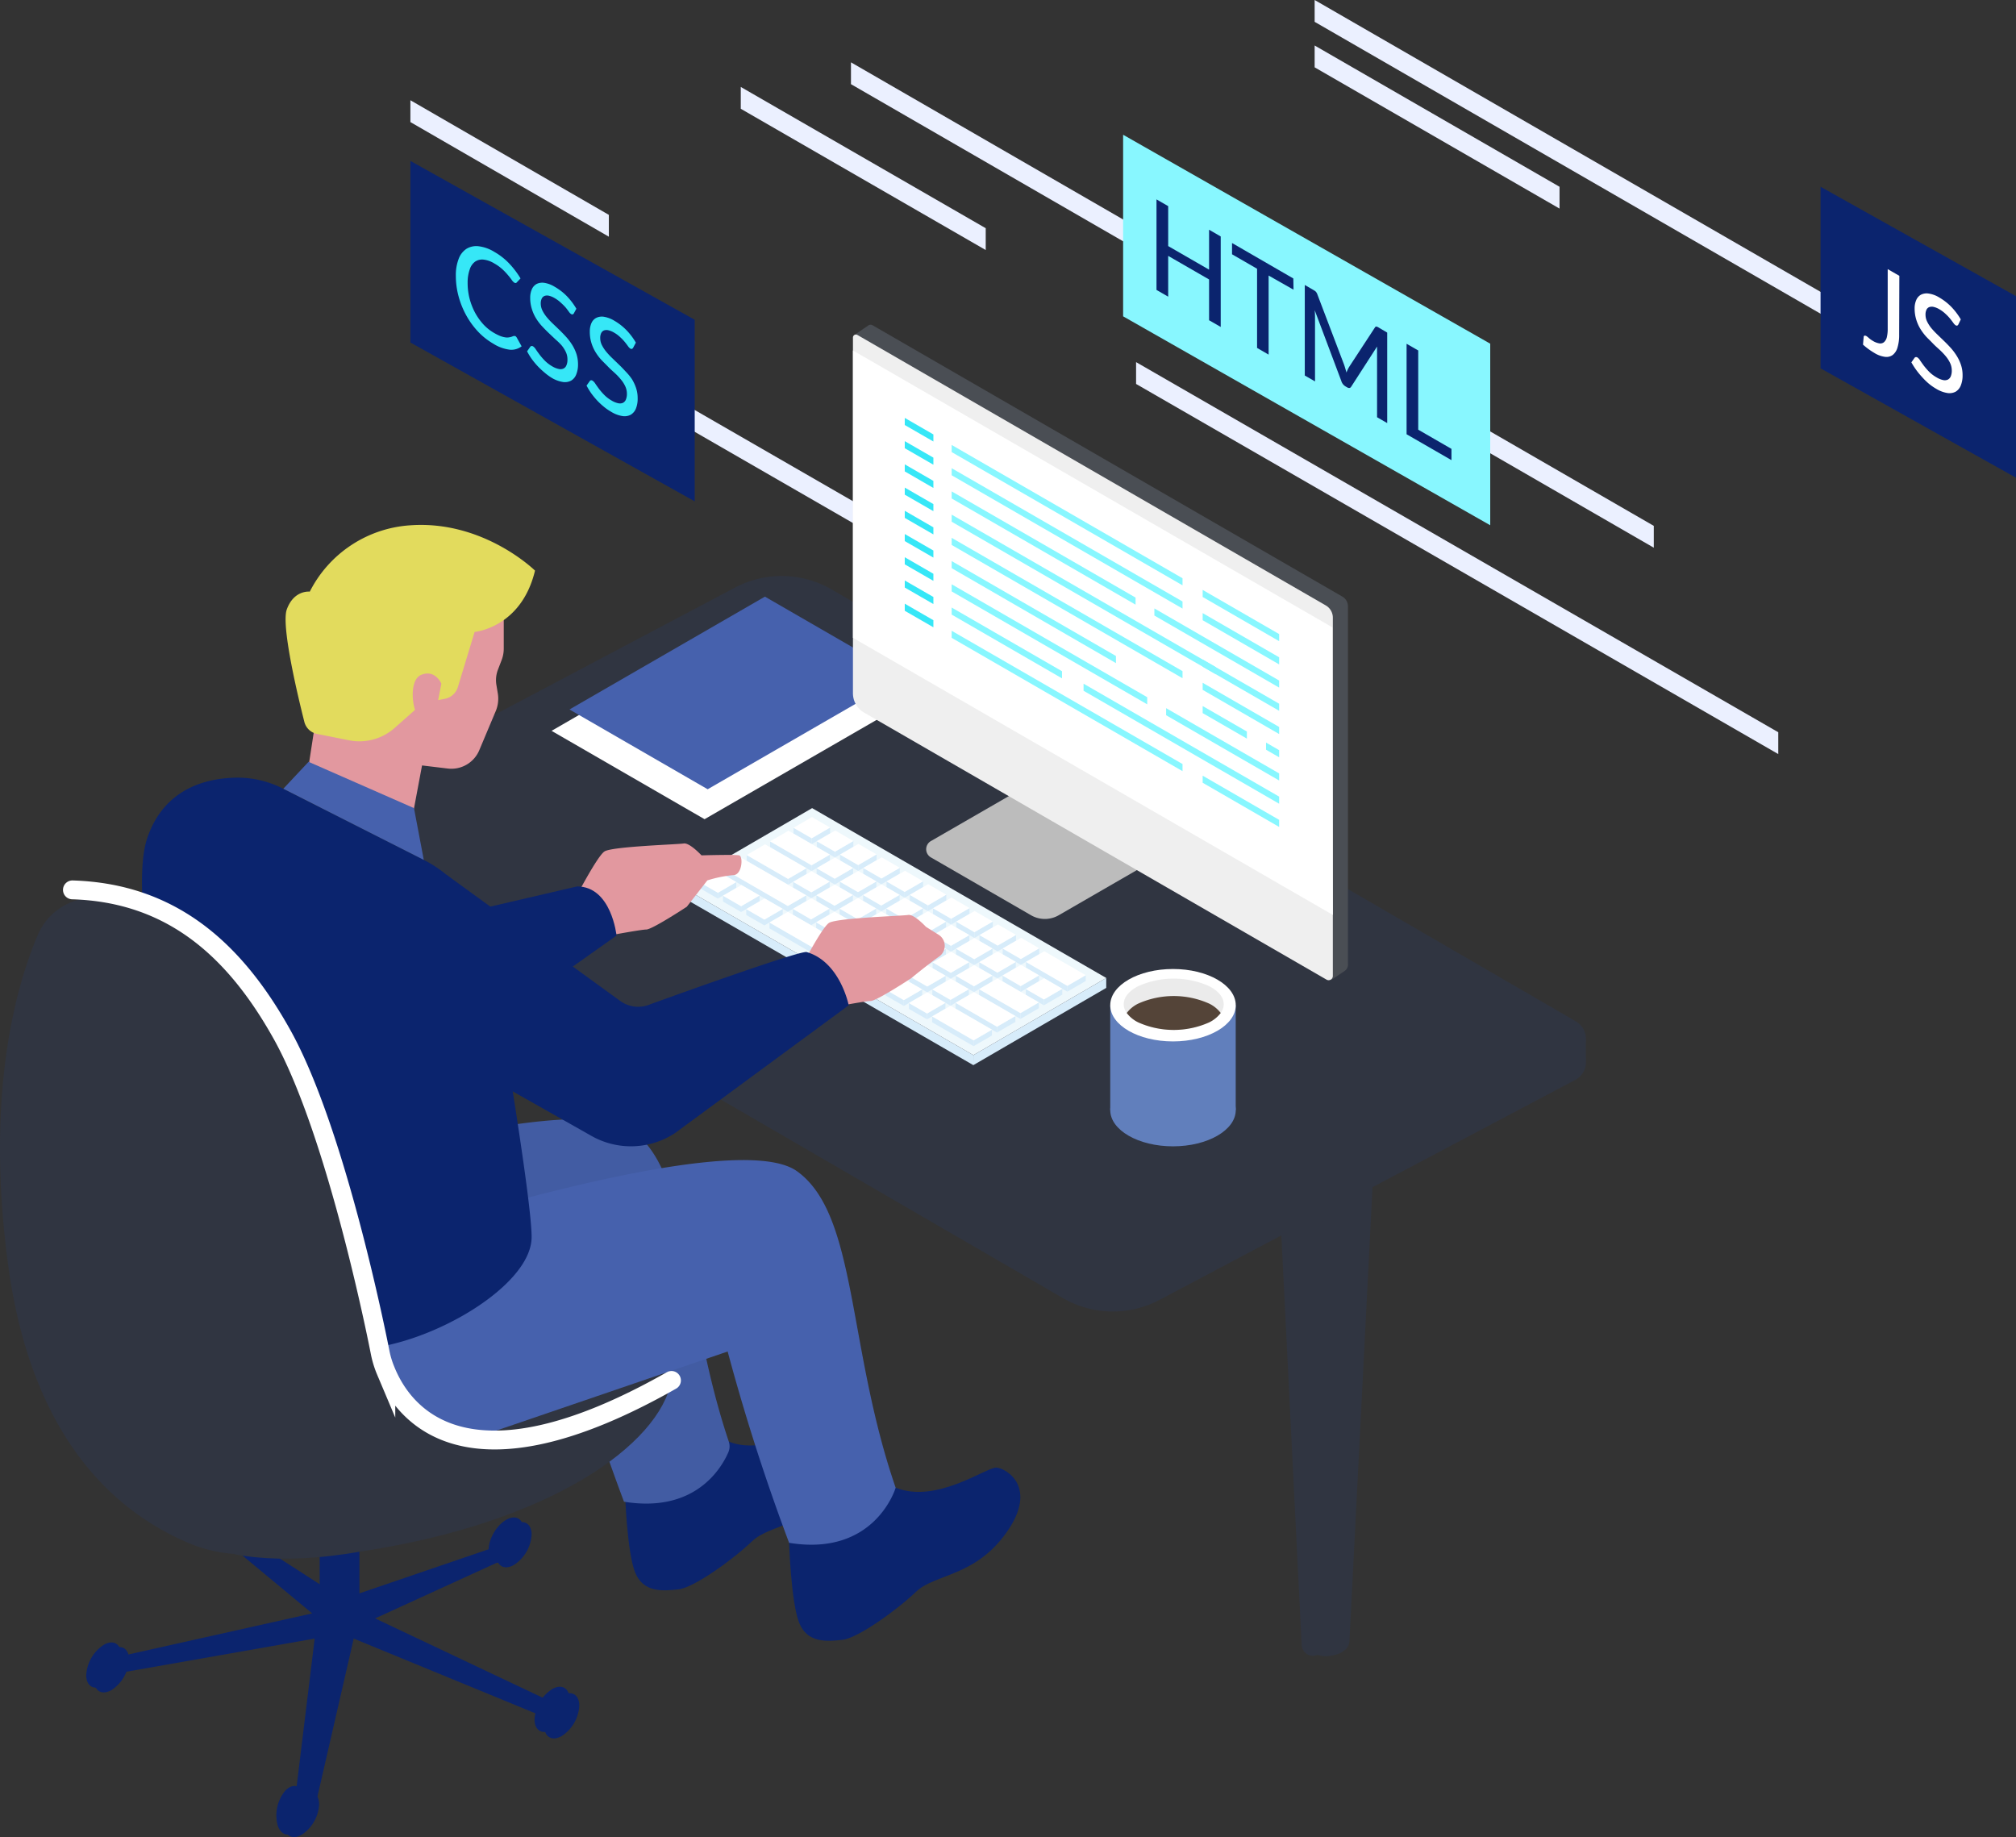 <svg xmlns="http://www.w3.org/2000/svg" viewBox="0 0 427.57 389.62"><rect x="0" y="0" width="427.57" height="389.62" fill="#333333" stroke="none"/><defs><style>.cls-1{fill:#ebf0ff;}.cls-2{fill:#303541;}.cls-3{fill:#d7ecfa;}.cls-4{fill:#eef8fc;}.cls-5{isolation:isolate;}.cls-6{fill:#fff;}.cls-7{fill:#617fbc;}.cls-8{fill:#ebebeb;}.cls-9{fill:#544438;}.cls-10{fill:#4661ad;}.cls-11{fill:#bcbcbc;}.cls-12{fill:#4a4e54;}.cls-13{fill:#efefef;}.cls-14{fill:#36e7f7;}.cls-15{fill:#88f7ff;}.cls-16{fill:#0b246e;}.cls-17{fill:#425ca3;}.cls-18{fill:#e2989f;}.cls-19{fill:#e2db5d;}.cls-20{fill:none;stroke:#fff;stroke-linecap:round;stroke-miterlimit:10;stroke-width:4px;}</style></defs><title>Asset 3</title><g id="Layer_2" data-name="Layer 2"><g id="Objects"><polygon class="cls-1" points="377.15 159.93 240.95 81.43 240.95 76.8 377.15 155.3 377.15 159.93"/><polygon class="cls-1" points="231.43 140.05 95.23 61.55 95.23 56.92 231.43 135.42 231.43 140.05"/><polygon class="cls-1" points="424.78 88.84 278.82 4.63 278.82 0 424.78 84.2 424.78 88.84"/><polygon class="cls-1" points="330.76 44.24 278.82 14.28 278.82 9.65 330.76 39.61 330.76 44.24"/><polygon class="cls-1" points="209.06 53.03 157.11 23.07 157.11 18.44 209.06 48.4 209.06 53.03"/><polygon class="cls-1" points="129.13 50.2 87.04 25.89 87.04 21.26 129.13 45.57 129.13 50.2"/><polygon class="cls-1" points="350.75 116.16 180.48 17.85 180.48 13.22 350.75 111.53 350.75 116.16"/><path class="cls-2" d="M271.07,248.07l5,100.83a2.4,2.4,0,0,0,1.11,1.9h0a2.4,2.4,0,0,0,3.69-2l.86-100.1a2.39,2.39,0,0,0-2.1-2.4l-5.89-.73A2.4,2.4,0,0,0,271.07,248.07Z"/><path class="cls-2" d="M280.86,246.31l-2.14,103.53c0,2.06,4.48,1.59,6.15.38l.33-.25a2.52,2.52,0,0,0,1-1.91l5.1-100.34a2.53,2.53,0,0,0-1.95-2.59L284,243.85A2.53,2.53,0,0,0,280.86,246.31Z"/><polygon class="cls-2" points="332.65 219.18 336.34 220.58 336.34 225.01 332.65 225.01 332.65 219.18"/><path class="cls-2" d="M225.38,275.28,60.89,179.81l95-50.25a21.16,21.16,0,0,1,20.51.4l157.85,91.62a4.26,4.26,0,0,1-.15,7.45l-88.19,46.66A21.14,21.14,0,0,1,225.38,275.28Z"/><path class="cls-2" d="M225.37,270.34,60.88,174.87l95-50.25a21.14,21.14,0,0,1,20.51.4l157.85,91.61a4.27,4.27,0,0,1-.15,7.46l-88.19,46.65A21.16,21.16,0,0,1,225.37,270.34Z"/><polygon class="cls-3" points="234.62 207.41 234.62 209.52 206.43 225.9 206.44 223.78 234.62 207.41"/><polygon class="cls-3" points="206.44 223.78 206.43 225.9 144.05 189.88 144.06 187.77 206.44 223.78"/><polygon class="cls-4" points="234.62 207.41 206.44 223.78 144.06 187.77 172.24 171.39 234.62 207.41"/><g class="cls-5"><polygon class="cls-3" points="176.05 175.51 176.05 176.75 172.15 179.02 172.15 177.78 176.05 175.51"/><polygon class="cls-3" points="172.15 177.78 172.15 179.02 168.3 176.8 168.3 175.56 172.15 177.78"/><polygon class="cls-6" points="176.05 175.51 172.15 177.78 168.3 175.56 172.2 173.29 176.05 175.51"/></g><g class="cls-5"><polygon class="cls-3" points="180.99 178.36 180.98 179.6 177.08 181.87 177.09 180.63 180.99 178.36"/><polygon class="cls-3" points="177.09 180.63 177.08 181.87 173.24 179.65 173.24 178.41 177.09 180.63"/><polygon class="cls-6" points="180.99 178.36 177.09 180.63 173.24 178.41 177.14 176.14 180.99 178.36"/></g><g class="cls-5"><polygon class="cls-3" points="185.91 181.2 185.91 182.44 182.01 184.71 182.01 183.47 185.91 181.2"/><polygon class="cls-3" points="182.01 183.47 182.01 184.71 178.16 182.49 178.16 181.25 182.01 183.47"/><polygon class="cls-6" points="185.91 181.2 182.01 183.47 178.16 181.25 182.06 178.98 185.91 181.2"/></g><g class="cls-5"><polygon class="cls-3" points="190.84 184.05 190.83 185.29 186.93 187.55 186.94 186.31 190.84 184.05"/><polygon class="cls-3" points="186.94 186.31 186.93 187.55 183.09 185.33 183.09 184.09 186.94 186.31"/><polygon class="cls-6" points="190.84 184.05 186.94 186.31 183.09 184.09 186.99 181.83 190.84 184.05"/></g><g class="cls-5"><polygon class="cls-3" points="195.77 186.9 195.77 188.14 191.87 190.4 191.87 189.16 195.77 186.9"/><polygon class="cls-3" points="191.87 189.16 191.87 190.4 188.02 188.18 188.03 186.94 191.87 189.16"/><polygon class="cls-6" points="195.77 186.9 191.87 189.16 188.03 186.94 191.93 184.68 195.77 186.9"/></g><g class="cls-5"><polygon class="cls-3" points="200.7 189.74 200.69 190.98 196.8 193.25 196.8 192.01 200.7 189.74"/><polygon class="cls-3" points="196.8 192.01 196.8 193.25 192.95 191.03 192.95 189.79 196.8 192.01"/><polygon class="cls-6" points="200.7 189.74 196.8 192.01 192.95 189.79 196.85 187.52 200.7 189.74"/></g><g class="cls-5"><polygon class="cls-3" points="205.63 192.59 205.62 193.82 201.72 196.09 201.72 194.85 205.63 192.59"/><polygon class="cls-3" points="201.72 194.85 201.72 196.09 197.87 193.87 197.88 192.63 201.72 194.85"/><polygon class="cls-6" points="205.63 192.59 201.72 194.85 197.88 192.63 201.78 190.36 205.63 192.59"/></g><g class="cls-5"><polygon class="cls-3" points="210.56 195.44 210.56 196.68 206.66 198.94 206.66 197.7 210.56 195.44"/><polygon class="cls-3" points="206.66 197.7 206.66 198.94 202.8 196.71 202.8 195.47 206.66 197.7"/><polygon class="cls-6" points="210.56 195.44 206.66 197.7 202.8 195.47 206.7 193.21 210.56 195.44"/></g><g class="cls-5"><polygon class="cls-3" points="215.49 198.28 215.48 199.52 211.58 201.78 211.59 200.54 215.49 198.28"/><polygon class="cls-3" points="211.59 200.54 211.58 201.78 207.74 199.56 207.74 198.32 211.59 200.54"/><polygon class="cls-6" points="215.49 198.28 211.59 200.54 207.74 198.32 211.64 196.06 215.49 198.28"/></g><g class="cls-5"><polygon class="cls-3" points="220.41 201.12 220.41 202.36 216.51 204.63 216.51 203.39 220.41 201.12"/><polygon class="cls-3" points="216.51 203.39 216.51 204.63 212.66 202.41 212.66 201.17 216.51 203.39"/><polygon class="cls-6" points="220.41 201.12 216.51 203.39 212.66 201.17 216.56 198.9 220.41 201.12"/></g><g class="cls-5"><polygon class="cls-3" points="230.27 206.82 230.27 208.06 226.37 210.32 226.37 209.08 230.27 206.82"/><polygon class="cls-3" points="226.37 209.08 226.37 210.32 217.59 205.25 217.59 204.01 226.37 209.08"/><polygon class="cls-6" points="230.27 206.82 226.37 209.08 217.59 204.01 221.49 201.75 230.27 206.82"/></g><g class="cls-5"><polygon class="cls-3" points="176.01 181.25 176.01 182.49 172.11 184.75 172.12 183.51 176.01 181.25"/><polygon class="cls-3" points="172.12 183.51 172.11 184.75 163.33 179.68 163.33 178.44 172.12 183.51"/><polygon class="cls-6" points="176.01 181.25 172.12 183.51 163.33 178.44 167.23 176.18 176.01 181.25"/></g><g class="cls-5"><polygon class="cls-3" points="180.94 184.09 180.94 185.33 177.04 187.6 177.04 186.36 180.94 184.09"/><polygon class="cls-3" points="177.04 186.36 177.04 187.6 173.19 185.38 173.19 184.14 177.04 186.36"/><polygon class="cls-6" points="180.94 184.09 177.04 186.36 173.19 184.14 177.09 181.87 180.94 184.09"/></g><g class="cls-5"><polygon class="cls-3" points="185.87 186.94 185.86 188.18 181.96 190.44 181.97 189.2 185.87 186.94"/><polygon class="cls-3" points="181.97 189.2 181.96 190.44 178.12 188.22 178.12 186.98 181.97 189.2"/><polygon class="cls-6" points="185.87 186.94 181.97 189.2 178.12 186.98 182.02 184.72 185.87 186.94"/></g><g class="cls-5"><polygon class="cls-3" points="190.8 189.79 190.8 191.03 186.9 193.29 186.9 192.05 190.8 189.79"/><polygon class="cls-3" points="186.9 192.05 186.9 193.29 183.05 191.07 183.06 189.83 186.9 192.05"/><polygon class="cls-6" points="190.8 189.79 186.9 192.05 183.06 189.83 186.96 187.56 190.8 189.79"/></g><g class="cls-5"><polygon class="cls-3" points="195.73 192.63 195.72 193.87 191.82 196.14 191.83 194.9 195.73 192.63"/><polygon class="cls-3" points="191.83 194.9 191.82 196.14 187.98 193.91 187.98 192.68 191.83 194.9"/><polygon class="cls-6" points="195.73 192.63 191.83 194.9 187.98 192.68 191.88 190.41 195.73 192.63"/></g><g class="cls-5"><polygon class="cls-3" points="200.65 195.47 200.65 196.71 196.75 198.98 196.75 197.74 200.65 195.47"/><polygon class="cls-3" points="196.75 197.74 196.75 198.98 192.9 196.76 192.91 195.52 196.75 197.74"/><polygon class="cls-6" points="200.65 195.47 196.75 197.74 192.91 195.52 196.81 193.25 200.65 195.47"/></g><g class="cls-5"><polygon class="cls-3" points="205.59 198.32 205.59 199.56 201.69 201.83 201.69 200.59 205.59 198.32"/><polygon class="cls-3" points="201.69 200.59 201.69 201.83 197.83 199.6 197.83 198.36 201.69 200.59"/><polygon class="cls-6" points="205.59 198.32 201.69 200.59 197.83 198.36 201.73 196.1 205.59 198.32"/></g><g class="cls-5"><polygon class="cls-3" points="210.51 201.17 210.51 202.41 206.61 204.67 206.62 203.43 210.51 201.17"/><polygon class="cls-3" points="206.62 203.43 206.61 204.67 202.76 202.45 202.77 201.21 206.62 203.43"/><polygon class="cls-6" points="210.51 201.17 206.62 203.43 202.77 201.21 206.67 198.95 210.51 201.17"/></g><g class="cls-5"><polygon class="cls-3" points="215.44 204.01 215.44 205.25 211.54 207.52 211.54 206.28 215.44 204.01"/><polygon class="cls-3" points="211.54 206.28 211.54 207.52 207.69 205.3 207.69 204.06 211.54 206.28"/><polygon class="cls-6" points="215.44 204.01 211.54 206.28 207.69 204.06 211.59 201.79 215.44 204.01"/></g><g class="cls-5"><polygon class="cls-3" points="220.38 206.86 220.37 208.1 216.47 210.37 216.48 209.13 220.38 206.86"/><polygon class="cls-3" points="216.48 209.13 216.47 210.37 212.62 208.14 212.62 206.9 216.48 209.13"/><polygon class="cls-6" points="220.38 206.86 216.48 209.13 212.62 206.9 216.52 204.63 220.38 206.86"/></g><g class="cls-5"><polygon class="cls-3" points="225.3 209.71 225.3 210.94 221.4 213.21 221.4 211.97 225.3 209.71"/><polygon class="cls-3" points="221.4 211.97 221.4 213.21 217.55 210.99 217.56 209.75 221.4 211.97"/><polygon class="cls-6" points="225.3 209.71 221.4 211.97 217.56 209.75 221.46 207.48 225.3 209.71"/></g><g class="cls-5"><polygon class="cls-3" points="171.04 184.14 171.04 185.38 167.14 187.64 167.14 186.4 171.04 184.14"/><polygon class="cls-3" points="167.14 186.4 167.14 187.64 158.36 182.57 158.36 181.33 167.14 186.4"/><polygon class="cls-6" points="171.04 184.14 167.14 186.4 158.36 181.33 162.26 179.07 171.04 184.14"/></g><g class="cls-5"><polygon class="cls-3" points="175.97 186.98 175.97 188.22 172.07 190.49 172.07 189.25 175.97 186.98"/><polygon class="cls-3" points="172.07 189.25 172.07 190.49 168.22 188.27 168.22 187.03 172.07 189.25"/><polygon class="cls-6" points="175.97 186.98 172.07 189.25 168.22 187.03 172.12 184.76 175.97 186.98"/></g><g class="cls-5"><polygon class="cls-3" points="180.9 189.82 180.89 191.07 176.99 193.33 177 192.09 180.9 189.82"/><polygon class="cls-3" points="177 192.09 176.99 193.33 173.15 191.11 173.15 189.87 177 192.09"/><polygon class="cls-6" points="180.9 189.82 177 192.09 173.15 189.87 177.05 187.6 180.9 189.82"/></g><g class="cls-5"><polygon class="cls-3" points="185.83 192.68 185.83 193.91 181.93 196.18 181.93 194.94 185.83 192.68"/><polygon class="cls-3" points="181.93 194.94 181.93 196.18 178.08 193.96 178.08 192.72 181.93 194.94"/><polygon class="cls-6" points="185.83 192.68 181.93 194.94 178.08 192.72 181.98 190.45 185.83 192.68"/></g><g class="cls-5"><polygon class="cls-3" points="190.76 195.52 190.75 196.76 186.85 199.03 186.86 197.78 190.76 195.52"/><polygon class="cls-3" points="186.86 197.78 186.85 199.03 183.01 196.8 183.01 195.56 186.86 197.78"/><polygon class="cls-6" points="190.76 195.52 186.86 197.78 183.01 195.56 186.91 193.3 190.76 195.52"/></g><g class="cls-5"><polygon class="cls-3" points="195.68 198.36 195.68 199.6 191.78 201.87 191.78 200.63 195.68 198.36"/><polygon class="cls-3" points="191.78 200.63 191.78 201.87 187.93 199.65 187.94 198.41 191.78 200.63"/><polygon class="cls-6" points="195.68 198.36 191.78 200.63 187.94 198.41 191.84 196.14 195.68 198.36"/></g><g class="cls-5"><polygon class="cls-3" points="200.62 201.21 200.62 202.45 196.72 204.72 196.72 203.48 200.62 201.21"/><polygon class="cls-3" points="196.72 203.48 196.72 204.72 192.86 202.49 192.86 201.25 196.72 203.48"/><polygon class="cls-6" points="200.62 201.21 196.72 203.48 192.86 201.25 196.76 198.99 200.62 201.21"/></g><g class="cls-5"><polygon class="cls-3" points="205.54 204.06 205.54 205.3 201.64 207.56 201.64 206.32 205.54 204.06"/><polygon class="cls-3" points="201.64 206.32 201.64 207.56 197.79 205.34 197.8 204.1 201.64 206.32"/><polygon class="cls-6" points="205.54 204.06 201.64 206.32 197.8 204.1 201.7 201.84 205.54 204.06"/></g><g class="cls-5"><polygon class="cls-3" points="210.47 206.9 210.47 208.14 206.57 210.41 206.57 209.17 210.47 206.9"/><polygon class="cls-3" points="206.57 209.17 206.57 210.41 202.72 208.19 202.72 206.94 206.57 209.17"/><polygon class="cls-6" points="210.47 206.9 206.57 209.17 202.72 206.94 206.62 204.68 210.47 206.9"/></g><g class="cls-5"><polygon class="cls-3" points="220.33 212.59 220.33 213.83 216.43 216.1 216.43 214.86 220.33 212.59"/><polygon class="cls-3" points="216.43 214.86 216.43 216.1 207.65 211.03 207.65 209.79 216.43 214.86"/><polygon class="cls-6" points="220.33 212.59 216.43 214.86 207.65 209.79 211.55 207.52 220.33 212.59"/></g><g class="cls-5"><polygon class="cls-3" points="170.99 189.88 170.99 191.12 167.09 193.38 167.09 192.14 170.99 189.88"/><polygon class="cls-3" points="167.09 192.14 167.09 193.38 153.38 185.47 153.38 184.23 167.09 192.14"/><polygon class="cls-6" points="170.99 189.88 167.09 192.14 153.38 184.23 157.28 181.96 170.99 189.88"/></g><g class="cls-5"><polygon class="cls-3" points="175.91 192.72 175.91 193.96 172.01 196.23 172.01 194.99 175.91 192.72"/><polygon class="cls-3" points="172.01 194.99 172.01 196.23 168.16 194 168.17 192.76 172.01 194.99"/><polygon class="cls-6" points="175.91 192.72 172.01 194.99 168.17 192.76 172.07 190.5 175.91 192.72"/></g><g class="cls-5"><polygon class="cls-3" points="180.85 195.57 180.85 196.81 176.95 199.08 176.95 197.84 180.85 195.57"/><polygon class="cls-3" points="176.95 197.84 176.95 199.08 173.1 196.85 173.1 195.61 176.95 197.84"/><polygon class="cls-6" points="180.85 195.57 176.95 197.84 173.1 195.61 177 193.35 180.85 195.57"/></g><g class="cls-5"><polygon class="cls-3" points="185.78 198.41 185.77 199.65 181.87 201.92 181.88 200.68 185.78 198.41"/><polygon class="cls-3" points="181.88 200.68 181.87 201.92 178.03 199.7 178.03 198.46 181.88 200.68"/><polygon class="cls-6" points="185.78 198.41 181.88 200.68 178.03 198.46 181.93 196.19 185.78 198.41"/></g><g class="cls-5"><polygon class="cls-3" points="190.7 201.26 190.7 202.5 186.8 204.76 186.8 203.52 190.7 201.26"/><polygon class="cls-3" points="186.8 203.52 186.8 204.76 182.95 202.54 182.96 201.3 186.8 203.52"/><polygon class="cls-6" points="190.7 201.26 186.8 203.52 182.96 201.3 186.85 199.04 190.7 201.26"/></g><g class="cls-5"><polygon class="cls-3" points="195.64 204.11 195.63 205.35 191.73 207.61 191.74 206.37 195.64 204.11"/><polygon class="cls-3" points="191.74 206.37 191.73 207.61 187.88 205.39 187.88 204.15 191.74 206.37"/><polygon class="cls-6" points="195.64 204.11 191.74 206.37 187.88 204.15 191.78 201.88 195.64 204.11"/></g><g class="cls-5"><polygon class="cls-3" points="200.56 206.95 200.56 208.19 196.66 210.46 196.66 209.22 200.56 206.95"/><polygon class="cls-3" points="196.66 209.22 196.66 210.46 192.81 208.24 192.82 207 196.66 209.22"/><polygon class="cls-6" points="200.56 206.95 196.66 209.22 192.82 207 196.72 204.73 200.56 206.95"/></g><g class="cls-5"><polygon class="cls-3" points="205.49 209.79 205.49 211.03 201.59 213.3 201.59 212.06 205.49 209.79"/><polygon class="cls-3" points="201.59 212.06 201.59 213.3 197.74 211.08 197.74 209.84 201.59 212.06"/><polygon class="cls-6" points="205.49 209.79 201.59 212.06 197.74 209.84 201.64 207.57 205.49 209.79"/></g><g class="cls-5"><polygon class="cls-3" points="215.35 215.49 215.35 216.73 211.45 218.99 211.45 217.75 215.35 215.49"/><polygon class="cls-3" points="211.45 217.75 211.45 218.99 202.66 213.92 202.67 212.68 211.45 217.75"/><polygon class="cls-6" points="215.35 215.49 211.45 217.75 202.67 212.68 206.57 210.42 215.35 215.49"/></g><g class="cls-5"><polygon class="cls-3" points="156.16 187.07 156.15 188.31 152.25 190.58 152.26 189.34 156.16 187.07"/><polygon class="cls-3" points="152.26 189.34 152.25 190.58 148.41 188.36 148.41 187.12 152.26 189.34"/><polygon class="cls-6" points="156.16 187.07 152.26 189.34 148.41 187.12 152.31 184.85 156.16 187.07"/></g><g class="cls-5"><polygon class="cls-3" points="161.09 189.92 161.09 191.16 157.19 193.43 157.19 192.19 161.09 189.92"/><polygon class="cls-3" points="157.19 192.19 157.19 193.43 153.34 191.21 153.34 189.97 157.19 192.19"/><polygon class="cls-6" points="161.09 189.92 157.19 192.19 153.34 189.97 157.25 187.7 161.09 189.92"/></g><g class="cls-5"><polygon class="cls-3" points="166.02 192.76 166.01 194 162.12 196.27 162.12 195.03 166.02 192.76"/><polygon class="cls-3" points="162.12 195.03 162.12 196.27 158.27 194.05 158.27 192.81 162.12 195.03"/><polygon class="cls-6" points="166.02 192.76 162.12 195.03 158.27 192.81 162.17 190.54 166.02 192.76"/></g><g class="cls-5"><polygon class="cls-3" points="190.67 207 190.66 208.24 186.76 210.5 186.77 209.26 190.67 207"/><polygon class="cls-3" points="186.77 209.26 186.76 210.5 163.19 196.89 163.2 195.65 186.77 209.26"/><polygon class="cls-6" points="190.67 207 186.77 209.26 163.2 195.65 167.1 193.39 190.67 207"/></g><g class="cls-5"><polygon class="cls-3" points="195.59 209.84 195.59 211.08 191.69 213.35 191.69 212.11 195.59 209.84"/><polygon class="cls-3" points="191.69 212.11 191.69 213.35 187.84 211.13 187.84 209.88 191.69 212.11"/><polygon class="cls-6" points="195.59 209.84 191.69 212.11 187.84 209.88 191.75 207.62 195.59 209.84"/></g><g class="cls-5"><polygon class="cls-3" points="200.52 212.68 200.51 213.92 196.62 216.19 196.62 214.95 200.52 212.68"/><polygon class="cls-3" points="196.62 214.95 196.62 216.19 192.77 213.97 192.77 212.73 196.62 214.95"/><polygon class="cls-6" points="200.52 212.68 196.62 214.95 192.77 212.73 196.67 210.46 200.52 212.68"/></g><g class="cls-5"><polygon class="cls-3" points="210.38 218.38 210.38 219.62 206.48 221.88 206.48 220.64 210.38 218.38"/><polygon class="cls-3" points="206.48 220.64 206.48 221.88 197.69 216.81 197.7 215.57 206.48 220.64"/><polygon class="cls-6" points="210.38 218.38 206.48 220.64 197.7 215.57 201.6 213.31 210.38 218.38"/></g><ellipse class="cls-7" cx="248.78" cy="235.44" rx="13.31" ry="7.68"/><rect class="cls-7" x="235.47" y="213.19" width="26.61" height="22.25"/><ellipse class="cls-6" cx="248.78" cy="213.19" rx="13.31" ry="7.68"/><path class="cls-8" d="M258.9,214.84a6.84,6.84,0,0,1-2.47,2,18.44,18.44,0,0,1-15,0,6.71,6.71,0,0,1-2.46-2c-1.37-1.92-.55-4.16,2.46-5.7a18.44,18.44,0,0,1,15,0C259.44,210.68,260.26,212.92,258.9,214.84Z"/><path class="cls-9" d="M258.9,214.84a6.84,6.84,0,0,1-2.47,2,18.44,18.44,0,0,1-15,0,6.71,6.71,0,0,1-2.46-2,6.71,6.71,0,0,1,2.46-2,18.44,18.44,0,0,1,15,0A6.84,6.84,0,0,1,258.9,214.84Z"/><polygon class="cls-6" points="149.43 173.74 116.98 155 162.88 128.5 195.34 147.24 149.43 173.74"/><polygon class="cls-10" points="150.09 167.39 120.78 150.47 162.23 126.54 191.53 143.46 150.09 167.39"/><polygon class="cls-6" points="215.89 110.84 215.89 115.76 227.32 122.16 227.32 116.5 215.89 110.84"/><path class="cls-11" d="M218.67,194.11,197.5,181.88a2,2,0,0,1,0-3.54l24.11-13.91,27.17,15.68-24.24,14A5.86,5.86,0,0,1,218.67,194.11Z"/><path class="cls-12" d="M184.2,69l-3.09,2.1,3,76.6,98.27,60.11,2.81-1.89a1.59,1.59,0,0,0,.7-1.31v-76a2.41,2.41,0,0,0-1.21-2.09L185.09,69A.84.84,0,0,0,184.2,69Z"/><path class="cls-13" d="M281.18,128.4a3,3,0,0,1,1.5,2.6v76a.89.89,0,0,1-1.33.77l-98.07-56.63A4.73,4.73,0,0,1,180.9,147V71.59a.63.63,0,0,1,.95-.55"/><polygon class="cls-6" points="180.9 135.27 180.9 74.33 282.56 133.04 282.68 194.04 180.9 135.27"/><polygon class="cls-14" points="197.96 93.64 191.89 90.14 191.89 88.63 197.96 92.14 197.96 93.64"/><polygon class="cls-15" points="250.8 124.14 201.84 95.88 201.84 94.37 250.8 122.64 250.8 124.14"/><polygon class="cls-15" points="271.29 135.98 255.07 126.61 255.07 125.11 271.29 134.48 271.29 135.98"/><polygon class="cls-14" points="197.96 98.56 191.89 95.06 191.89 93.56 197.96 97.06 197.96 98.56"/><polygon class="cls-15" points="250.8 129.07 201.84 100.8 201.84 99.3 250.8 127.57 250.8 129.07"/><polygon class="cls-15" points="271.29 140.91 255.07 131.54 255.07 130.03 271.29 139.4 271.29 140.91"/><polygon class="cls-14" points="197.96 103.49 191.89 99.98 191.89 98.48 197.96 101.99 197.96 103.49"/><polygon class="cls-15" points="240.84 128.24 201.84 105.72 201.84 104.22 240.84 126.74 240.84 128.24"/><polygon class="cls-15" points="271.29 145.83 244.83 130.55 244.83 129.04 271.29 144.33 271.29 145.83"/><polygon class="cls-14" points="197.96 108.41 191.89 104.91 191.89 103.41 197.96 106.91 197.96 108.41"/><polygon class="cls-15" points="257.88 143.01 201.84 110.65 201.84 109.15 257.88 141.5 257.88 143.01"/><polygon class="cls-15" points="271.29 150.75 255.07 141.39 255.07 139.88 271.29 149.25 271.29 150.75"/><polygon class="cls-14" points="197.96 113.34 191.89 109.84 191.89 108.33 197.96 111.84 197.96 113.34"/><polygon class="cls-15" points="250.8 143.84 201.84 115.58 201.84 114.07 250.8 142.34 250.8 143.84"/><polygon class="cls-15" points="271.29 155.68 255.07 146.31 255.07 144.81 271.29 154.18 271.29 155.68"/><polygon class="cls-14" points="197.96 118.26 191.89 114.76 191.89 113.26 197.96 116.76 197.96 118.26"/><polygon class="cls-15" points="236.68 140.64 201.84 120.5 201.84 119 236.68 139.13 236.68 140.64"/><polygon class="cls-15" points="271.29 160.61 268.51 159 268.51 157.49 271.29 159.1 271.29 160.61"/><polygon class="cls-15" points="264.45 156.65 255.07 151.24 255.07 149.74 264.45 155.15 264.45 156.65"/><polygon class="cls-14" points="197.96 123.19 191.89 119.69 191.89 118.18 197.96 121.69 197.96 123.19"/><polygon class="cls-15" points="243.31 149.38 201.84 125.43 201.84 123.92 243.31 147.87 243.31 149.38"/><polygon class="cls-15" points="271.29 165.53 247.32 151.69 247.32 150.19 271.29 164.03 271.29 165.53"/><polygon class="cls-14" points="197.96 128.11 191.89 124.61 191.89 123.11 197.96 126.61 197.96 128.11"/><polygon class="cls-15" points="225.24 143.87 201.84 130.35 201.84 128.85 225.24 142.36 225.24 143.87"/><polygon class="cls-15" points="271.29 170.46 229.81 146.5 229.81 145 271.29 168.95 271.29 170.46"/><polygon class="cls-14" points="197.96 133.04 191.89 129.54 191.89 128.03 197.96 131.54 197.96 133.04"/><polygon class="cls-15" points="250.8 163.55 201.84 135.28 201.84 133.78 250.8 162.04 250.8 163.55"/><polygon class="cls-15" points="271.29 175.38 255.07 166.01 255.07 164.51 271.29 173.88 271.29 175.38"/><polygon class="cls-15" points="316.06 111.4 238.2 67.09 238.2 28.58 316.06 72.89 316.06 111.4"/><path class="cls-16" d="M258.9,50.15V69.34l-2.47-1.42V59.27l-8.67-5v8.65l-2.48-1.43V42.29l2.48,1.43v8.47l8.67,5V48.72Z"/><path class="cls-16" d="M274.34,61.44l-5.28-3V75.21l-2.45-1.42V57l-5.31-3.07V51.54l13,7.52Z"/><path class="cls-16" d="M294.21,70.54V89.73l-2.15-1.24V74.83c0-.21,0-.42,0-.65s0-.45,0-.68L286.58,82c-.19.33-.49.37-.89.14l-.34-.2a2,2,0,0,1-.88-1.16l-5.64-15c.05.53.07,1,.07,1.45V80.89l-2.17-1.25V60.44l1.83,1.06a2.6,2.6,0,0,1,.51.36,1.75,1.75,0,0,1,.34.61L285,77.17c.11.29.21.6.3.91s.19.62.27.93a7.37,7.37,0,0,1,.57-1.2l5.45-8.33c.1-.17.21-.24.33-.22a1.51,1.51,0,0,1,.5.22Z"/><path class="cls-16" d="M307.84,95.2v2.39l-9.52-5.49V72.91l2.47,1.42v16.8Z"/><polygon class="cls-16" points="147.34 106.33 87.04 72.64 87.04 34.13 147.34 67.82 147.34 106.33"/><path class="cls-14" d="M109.27,71.26a1,1,0,0,1,.36.4l1,1.79a3.6,3.6,0,0,1-2.48.72,8.38,8.38,0,0,1-3.53-1.28,14.24,14.24,0,0,1-3.27-2.6,17.2,17.2,0,0,1-2.5-3.47,18,18,0,0,1-1.6-4,16.6,16.6,0,0,1-.57-4.3,9.64,9.64,0,0,1,.6-3.63,4.36,4.36,0,0,1,1.67-2.13,4,4,0,0,1,2.58-.53,8.23,8.23,0,0,1,3.31,1.19A13.63,13.63,0,0,1,108,55.89a18.28,18.28,0,0,1,2.4,3.16l-.81.85a.36.36,0,0,1-.21.13.55.55,0,0,1-.31-.09,2,2,0,0,1-.52-.55,12.82,12.82,0,0,0-.78-1,13.14,13.14,0,0,0-1.18-1.25,9.4,9.4,0,0,0-1.76-1.27,5.58,5.58,0,0,0-2.27-.81,2.65,2.65,0,0,0-1.78.42,3.23,3.23,0,0,0-1.15,1.64A8.36,8.36,0,0,0,99.18,60a13.33,13.33,0,0,0,.42,3.36,13.8,13.8,0,0,0,1.18,3,12.53,12.53,0,0,0,1.77,2.47,9.73,9.73,0,0,0,2.2,1.76,11.14,11.14,0,0,0,1.29.65,5.24,5.24,0,0,0,1.06.3,2.54,2.54,0,0,0,.91,0,3,3,0,0,0,.84-.26.45.45,0,0,1,.2,0A.49.49,0,0,1,109.27,71.26Z"/><path class="cls-14" d="M121.69,66.49a.5.5,0,0,1-.24.19.45.45,0,0,1-.33-.08,1.7,1.7,0,0,1-.47-.49c-.18-.25-.4-.55-.67-.88a11,11,0,0,0-1-1,6.75,6.75,0,0,0-1.34-1,4.2,4.2,0,0,0-1.27-.52,1.6,1.6,0,0,0-.92.07,1.15,1.15,0,0,0-.57.58,2.41,2.41,0,0,0-.19,1,3.45,3.45,0,0,0,.34,1.48,7.45,7.45,0,0,0,.9,1.39,15.55,15.55,0,0,0,1.26,1.35l1.45,1.39c.49.48,1,1,1.45,1.5a12,12,0,0,1,1.26,1.67,9,9,0,0,1,.9,1.91,7.16,7.16,0,0,1,.34,2.21,5.53,5.53,0,0,1-.38,2.16,2.6,2.6,0,0,1-1.09,1.31,2.81,2.81,0,0,1-1.77.28,6.63,6.63,0,0,1-2.38-.9A11.92,11.92,0,0,1,115.47,79a16.2,16.2,0,0,1-1.42-1.33,15.4,15.4,0,0,1-1.26-1.52,13.67,13.67,0,0,1-1-1.64l.7-1a.47.47,0,0,1,.25-.13.49.49,0,0,1,.33.09,2,2,0,0,1,.56.61c.21.32.48.69.79,1.11a13.7,13.7,0,0,0,1.12,1.29,7.42,7.42,0,0,0,1.59,1.22,4.44,4.44,0,0,0,1.37.55,1.59,1.59,0,0,0,1-.08,1.26,1.26,0,0,0,.63-.69,2.91,2.91,0,0,0,.22-1.23,3.71,3.71,0,0,0-.33-1.57,6.66,6.66,0,0,0-.89-1.41A13.24,13.24,0,0,0,117.83,72l-1.44-1.36c-.5-.47-1-1-1.45-1.47a10.91,10.91,0,0,1-1.26-1.67,8.59,8.59,0,0,1-.89-2,7.69,7.69,0,0,1-.34-2.36,4.33,4.33,0,0,1,.35-1.79,2.36,2.36,0,0,1,1-1.12,2.78,2.78,0,0,1,1.64-.24,5.88,5.88,0,0,1,2.22.84,11.69,11.69,0,0,1,2.58,2,14,14,0,0,1,2,2.65Z"/><path class="cls-14" d="M134.28,73.76A.5.5,0,0,1,134,74a.46.46,0,0,1-.33-.08,1.84,1.84,0,0,1-.47-.49c-.18-.25-.4-.55-.67-.88a9.8,9.8,0,0,0-.95-1,6.67,6.67,0,0,0-1.33-1,4.24,4.24,0,0,0-1.28-.52,1.61,1.61,0,0,0-.92.07,1.17,1.17,0,0,0-.56.58,2.29,2.29,0,0,0-.19,1,3.31,3.31,0,0,0,.34,1.48,7.45,7.45,0,0,0,.9,1.39,15.62,15.62,0,0,0,1.26,1.36l1.44,1.39c.5.47,1,1,1.45,1.49A12,12,0,0,1,134,80.37a9.27,9.27,0,0,1,.9,1.91,6.87,6.87,0,0,1,.34,2.21,5.54,5.54,0,0,1-.37,2.16,2.67,2.67,0,0,1-1.1,1.31,2.79,2.79,0,0,1-1.76.28,6.38,6.38,0,0,1-2.38-.9,10.46,10.46,0,0,1-1.55-1.07,15,15,0,0,1-1.43-1.33,16.84,16.84,0,0,1-1.25-1.52,15.14,15.14,0,0,1-1-1.64l.71-1a.44.44,0,0,1,.24-.13.55.55,0,0,1,.33.09,2,2,0,0,1,.57.62c.21.31.47.68.78,1.1a13.7,13.7,0,0,0,1.12,1.29,7.25,7.25,0,0,0,1.6,1.22,4.4,4.4,0,0,0,1.36.55,1.63,1.63,0,0,0,1-.08,1.34,1.34,0,0,0,.63-.69,3.08,3.08,0,0,0,.22-1.23,3.75,3.75,0,0,0-.34-1.57,6.28,6.28,0,0,0-.89-1.41,13.11,13.11,0,0,0-1.26-1.35c-.47-.44-1-.89-1.45-1.36s-1-1-1.45-1.47a10.91,10.91,0,0,1-1.26-1.67,8.59,8.59,0,0,1-.89-2,7.94,7.94,0,0,1-.33-2.35,4.35,4.35,0,0,1,.34-1.8,2.26,2.26,0,0,1,1-1.11,2.73,2.73,0,0,1,1.63-.25,6.16,6.16,0,0,1,2.23.84,11.94,11.94,0,0,1,2.57,2,13.55,13.55,0,0,1,2,2.65Z"/><polygon class="cls-16" points="427.57 101.32 386.12 78.12 386.12 39.61 427.57 62.81 427.57 101.32"/><path class="cls-6" d="M402.79,71a9,9,0,0,1-.35,2.69,3.08,3.08,0,0,1-1,1.58,2.25,2.25,0,0,1-1.66.41,5.64,5.64,0,0,1-2.27-.84,14.46,14.46,0,0,1-2.39-1.75l.14-1.6a.39.39,0,0,1,.16-.31c.08,0,.22,0,.4.08a3.9,3.9,0,0,1,.53.42,5.55,5.55,0,0,0,.9.64,3.73,3.73,0,0,0,1.31.5,1.22,1.22,0,0,0,1-.24,2,2,0,0,0,.6-1,7.45,7.45,0,0,0,.2-1.9V57.08l2.47,1.42Z"/><path class="cls-6" d="M415.32,68.86a.47.47,0,0,1-.24.2.51.51,0,0,1-.33-.08,1.92,1.92,0,0,1-.47-.5c-.18-.25-.4-.54-.67-.88a10.83,10.83,0,0,0-.95-1,7,7,0,0,0-1.33-1,4.24,4.24,0,0,0-1.28-.52,1.61,1.61,0,0,0-.92.07,1.08,1.08,0,0,0-.56.57,2.33,2.33,0,0,0-.19,1,3.31,3.31,0,0,0,.34,1.48,7.38,7.38,0,0,0,.89,1.39,17.47,17.47,0,0,0,1.27,1.35l1.44,1.39c.5.48,1,1,1.45,1.5A12,12,0,0,1,415,75.48a9,9,0,0,1,.9,1.91,6.83,6.83,0,0,1,.34,2.21,5.6,5.6,0,0,1-.38,2.16,2.65,2.65,0,0,1-1.09,1.31,2.81,2.81,0,0,1-1.77.28,6.59,6.59,0,0,1-2.37-.9,11.36,11.36,0,0,1-1.55-1.08A13.82,13.82,0,0,1,407.68,80a16,16,0,0,1-2.3-3.15l.7-1a.58.58,0,0,1,.25-.12.54.54,0,0,1,.33.08,1.94,1.94,0,0,1,.56.62c.22.32.48.69.79,1.11a15.09,15.09,0,0,0,1.12,1.29,7.22,7.22,0,0,0,1.6,1.21,4.45,4.45,0,0,0,1.36.56,1.59,1.59,0,0,0,1-.08,1.36,1.36,0,0,0,.64-.69,3.13,3.13,0,0,0,.22-1.24,3.79,3.79,0,0,0-.34-1.57,6.76,6.76,0,0,0-.89-1.41,14.16,14.16,0,0,0-1.26-1.34c-.47-.44-1-.89-1.45-1.36s-1-1-1.45-1.47a11.42,11.42,0,0,1-1.26-1.67,8.59,8.59,0,0,1-.89-2,8,8,0,0,1-.34-2.36,4.33,4.33,0,0,1,.35-1.79,2.31,2.31,0,0,1,1-1.12,2.7,2.7,0,0,1,1.64-.24,5.94,5.94,0,0,1,2.23.83,12,12,0,0,1,2.57,2,14,14,0,0,1,2,2.65Z"/><path class="cls-16" d="M67.68,382.69A8.19,8.19,0,0,1,64,389.11c-2,1.19-3.71.23-3.71-2.14A8.21,8.21,0,0,1,64,380.54C66,379.36,67.68,380.32,67.68,382.69Z"/><path class="cls-16" d="M64.63,380.79A8.17,8.17,0,0,1,63.07,388c-1.59,1.76-3.46,1.35-4.19-.9a8.23,8.23,0,0,1,1.57-7.26C62,378.13,63.91,378.53,64.63,380.79Z"/><path class="cls-16" d="M132.56,316.52s.39,12.49,2.12,16.91,5.95,4,9.22,3.65,11.54-6.31,15.57-10.17,12.5-3.12,19.23-12.62,0-13.54-2.12-13.73-13.22,8.69-22,5.19Z"/><path class="cls-17" d="M48.94,253.53S120.45,230,134,239.71c12.71,9.09,10.65,36.44,20.56,66a3.18,3.18,0,0,1-.1,2.33c-1.52,3.47-7.12,12.9-22.12,10.45a437,437,0,0,1-14-44.25S62.71,310.17,50,300.87,48.94,253.53,48.94,253.53Z"/><polygon class="cls-16" points="19.74 355.79 66.74 347.52 62.47 382.5 66.74 383.57 75.02 347.52 118.82 365.54 121.22 362.96 79.56 343.24 111.08 328.82 107.6 327.22 72.68 339.14 54.19 327.22 49.47 328.29 66.21 342.18 20.81 352.32 19.74 355.79"/><path class="cls-16" d="M25.69,351A8.19,8.19,0,0,1,22,357.42c-2.05,1.18-3.71.22-3.71-2.14A8.19,8.19,0,0,1,22,348.85C24,347.67,25.69,348.62,25.69,351Z"/><path class="cls-16" d="M27.37,352a8.23,8.23,0,0,1-3.71,6.43c-2.05,1.18-3.71.22-3.71-2.15a8.23,8.23,0,0,1,3.71-6.43C25.71,348.63,27.37,349.59,27.37,352Z"/><path class="cls-16" d="M122.86,361.75a8.19,8.19,0,0,1-3.71,6.43c-2.05,1.19-3.72.23-3.72-2.14a8.22,8.22,0,0,1,3.72-6.43C121.2,358.43,122.86,359.39,122.86,361.75Z"/><path class="cls-16" d="M120.79,360.39a8.19,8.19,0,0,1-3.71,6.43c-2,1.18-3.71.22-3.71-2.14a8.19,8.19,0,0,1,3.71-6.43C119.13,357.06,120.79,358,120.79,360.39Z"/><rect class="cls-16" x="67.8" y="323.24" width="8.43" height="20.63"/><path class="cls-16" d="M167.36,327.21s.39,12.49,2.12,16.92,6,4,9.22,3.65,11.54-6.32,15.57-10.18,12.5-3.12,19.22-12.62,0-13.53-2.11-13.72S198.71,319,190,315.53Z"/><path class="cls-10" d="M83.92,262.21s71.51-23.54,85.1-13.82c12.87,9.21,10.59,37.12,20.94,67.14,0,0-4.32,14.67-22.6,11.68a437,437,0,0,1-14-44.25S97.69,318.85,85,309.55,83.92,262.21,83.92,262.21Z"/><path class="cls-2" d="M142.41,292.77c-2.52,13.62-25.72,30.26-66.08,36.31-1.41.22-14.82,2.86-26.63.54,7.42-14.22,27-37.83,20.86-61.09C85,270.78,144.61,280.81,142.41,292.77Z"/><path class="cls-10" d="M70.48,271.58l8.58,8.82c2,12.16,9.37,24,20.58,24.93l57.45-19.64v-20Z"/><path class="cls-16" d="M89.88,182.37,60.09,167.29a21.17,21.17,0,0,0-9.89-2.36c-6.29.08-15.42,2.18-19,12.91-5.68,17.07,12.74,86.42,12.74,86.42s18.5,22.89,33.13,21.81,35.68-13.41,35.68-23.71c0-7.34-5.69-41.91-9-61.12A26,26,0,0,0,89.88,182.37Z"/><path class="cls-18" d="M65.09,164.79l3.07-19.95,38.68-22.41v15.12a6.8,6.8,0,0,1-.48,2.52l-.74,1.93a6.16,6.16,0,0,0-.33,3.32l.28,1.68a6.83,6.83,0,0,1-.44,3.84l-3.48,8.27A6.42,6.42,0,0,1,95,163l-5.49-.66-2.3,12.28Z"/><path class="cls-19" d="M67.23,155.65,74,157a11.26,11.26,0,0,0,9.68-2.6l9.18-8.13v2.22l1.47-.28a3.6,3.6,0,0,0,2.78-2.5l3.55-11.69s9.89-.84,12.81-13c0,0-10.86-10.72-26.46-9.61a25.77,25.77,0,0,0-21.31,14.07s-3.34-.42-4.87,3.76c-1.24,3.38,2.29,18.21,3.7,23.78A3.47,3.47,0,0,0,67.23,155.65Z"/><path class="cls-18" d="M92.37,151.34,93.61,145s-1.29-3.1-4.28-1.87-1.72,9,0,9.25A4.15,4.15,0,0,0,92.37,151.34Z"/><path class="cls-2" d="M81.68,296.19c2.22,22.75-20.83,40-41.83,31-19.57-8.41-33.92-27.08-38.18-59.32-4.75-35.9,1.67-58.62,6.38-69.66a13,13,0,0,1,13.71-7.69c45.08,6.28,56.34,80.34,56.34,80.34S80.36,282.65,81.68,296.19Z"/><path class="cls-18" d="M121.09,192.31s5.45-10.69,7.13-11.74,15.52-1.47,16.78-1.68,3.78,2.52,3.78,2.52,7.13-.21,8,0,.63,4.18-1.26,4.19a26.22,26.22,0,0,0-5.5,1.12l-4.36,5.59s-7.34,4.83-8.6,4.83S127,198.82,127,198.82Z"/><path class="cls-18" d="M168.7,207.48s5.45-10.7,7.13-11.75,15.52-1.47,16.78-1.68,3.78,2.52,3.78,2.52l2.67,1.67a2.77,2.77,0,0,1,.13,4.62c-2.81,2-5.95,4.62-5.95,4.62s-7.34,4.82-8.6,4.82S174.57,214,174.57,214Z"/><path class="cls-16" d="M77.07,213.57l48.39,27.35a17,17,0,0,0,17.72-.62L180,213.21s-1.79-9.2-8.91-11.29c-1.48-.43-33.11,11.05-33.11,11.05a6.52,6.52,0,0,1-6.45-.69L94.74,185.56,77.07,209.49"/><path class="cls-16" d="M86.83,196.27,122.39,188c7.3,0,8.37,10.42,8.37,10.42l-24.52,17.38Z"/><path class="cls-16" d="M112.75,325.47A8.21,8.21,0,0,1,109,331.9c-2.05,1.18-3.72.22-3.72-2.15a8.2,8.2,0,0,1,3.72-6.42C111.09,322.14,112.75,323.1,112.75,325.47Z"/><ellipse class="cls-16" cx="107.33" cy="326.63" rx="5.25" ry="3.03" transform="translate(-229.2 256.26) rotate(-60)"/><path class="cls-20" d="M142.41,292.77c-43.91,24.94-57,6.77-60.58-2a20.28,20.28,0,0,1-1.22-4S71.7,240.62,59.76,219.3c-10.06-18-23.49-29.93-44.4-30.57"/><polygon class="cls-10" points="65.44 161.57 60.09 167.28 89.88 182.37 87.8 171.39 65.44 161.57"/></g></g></svg>